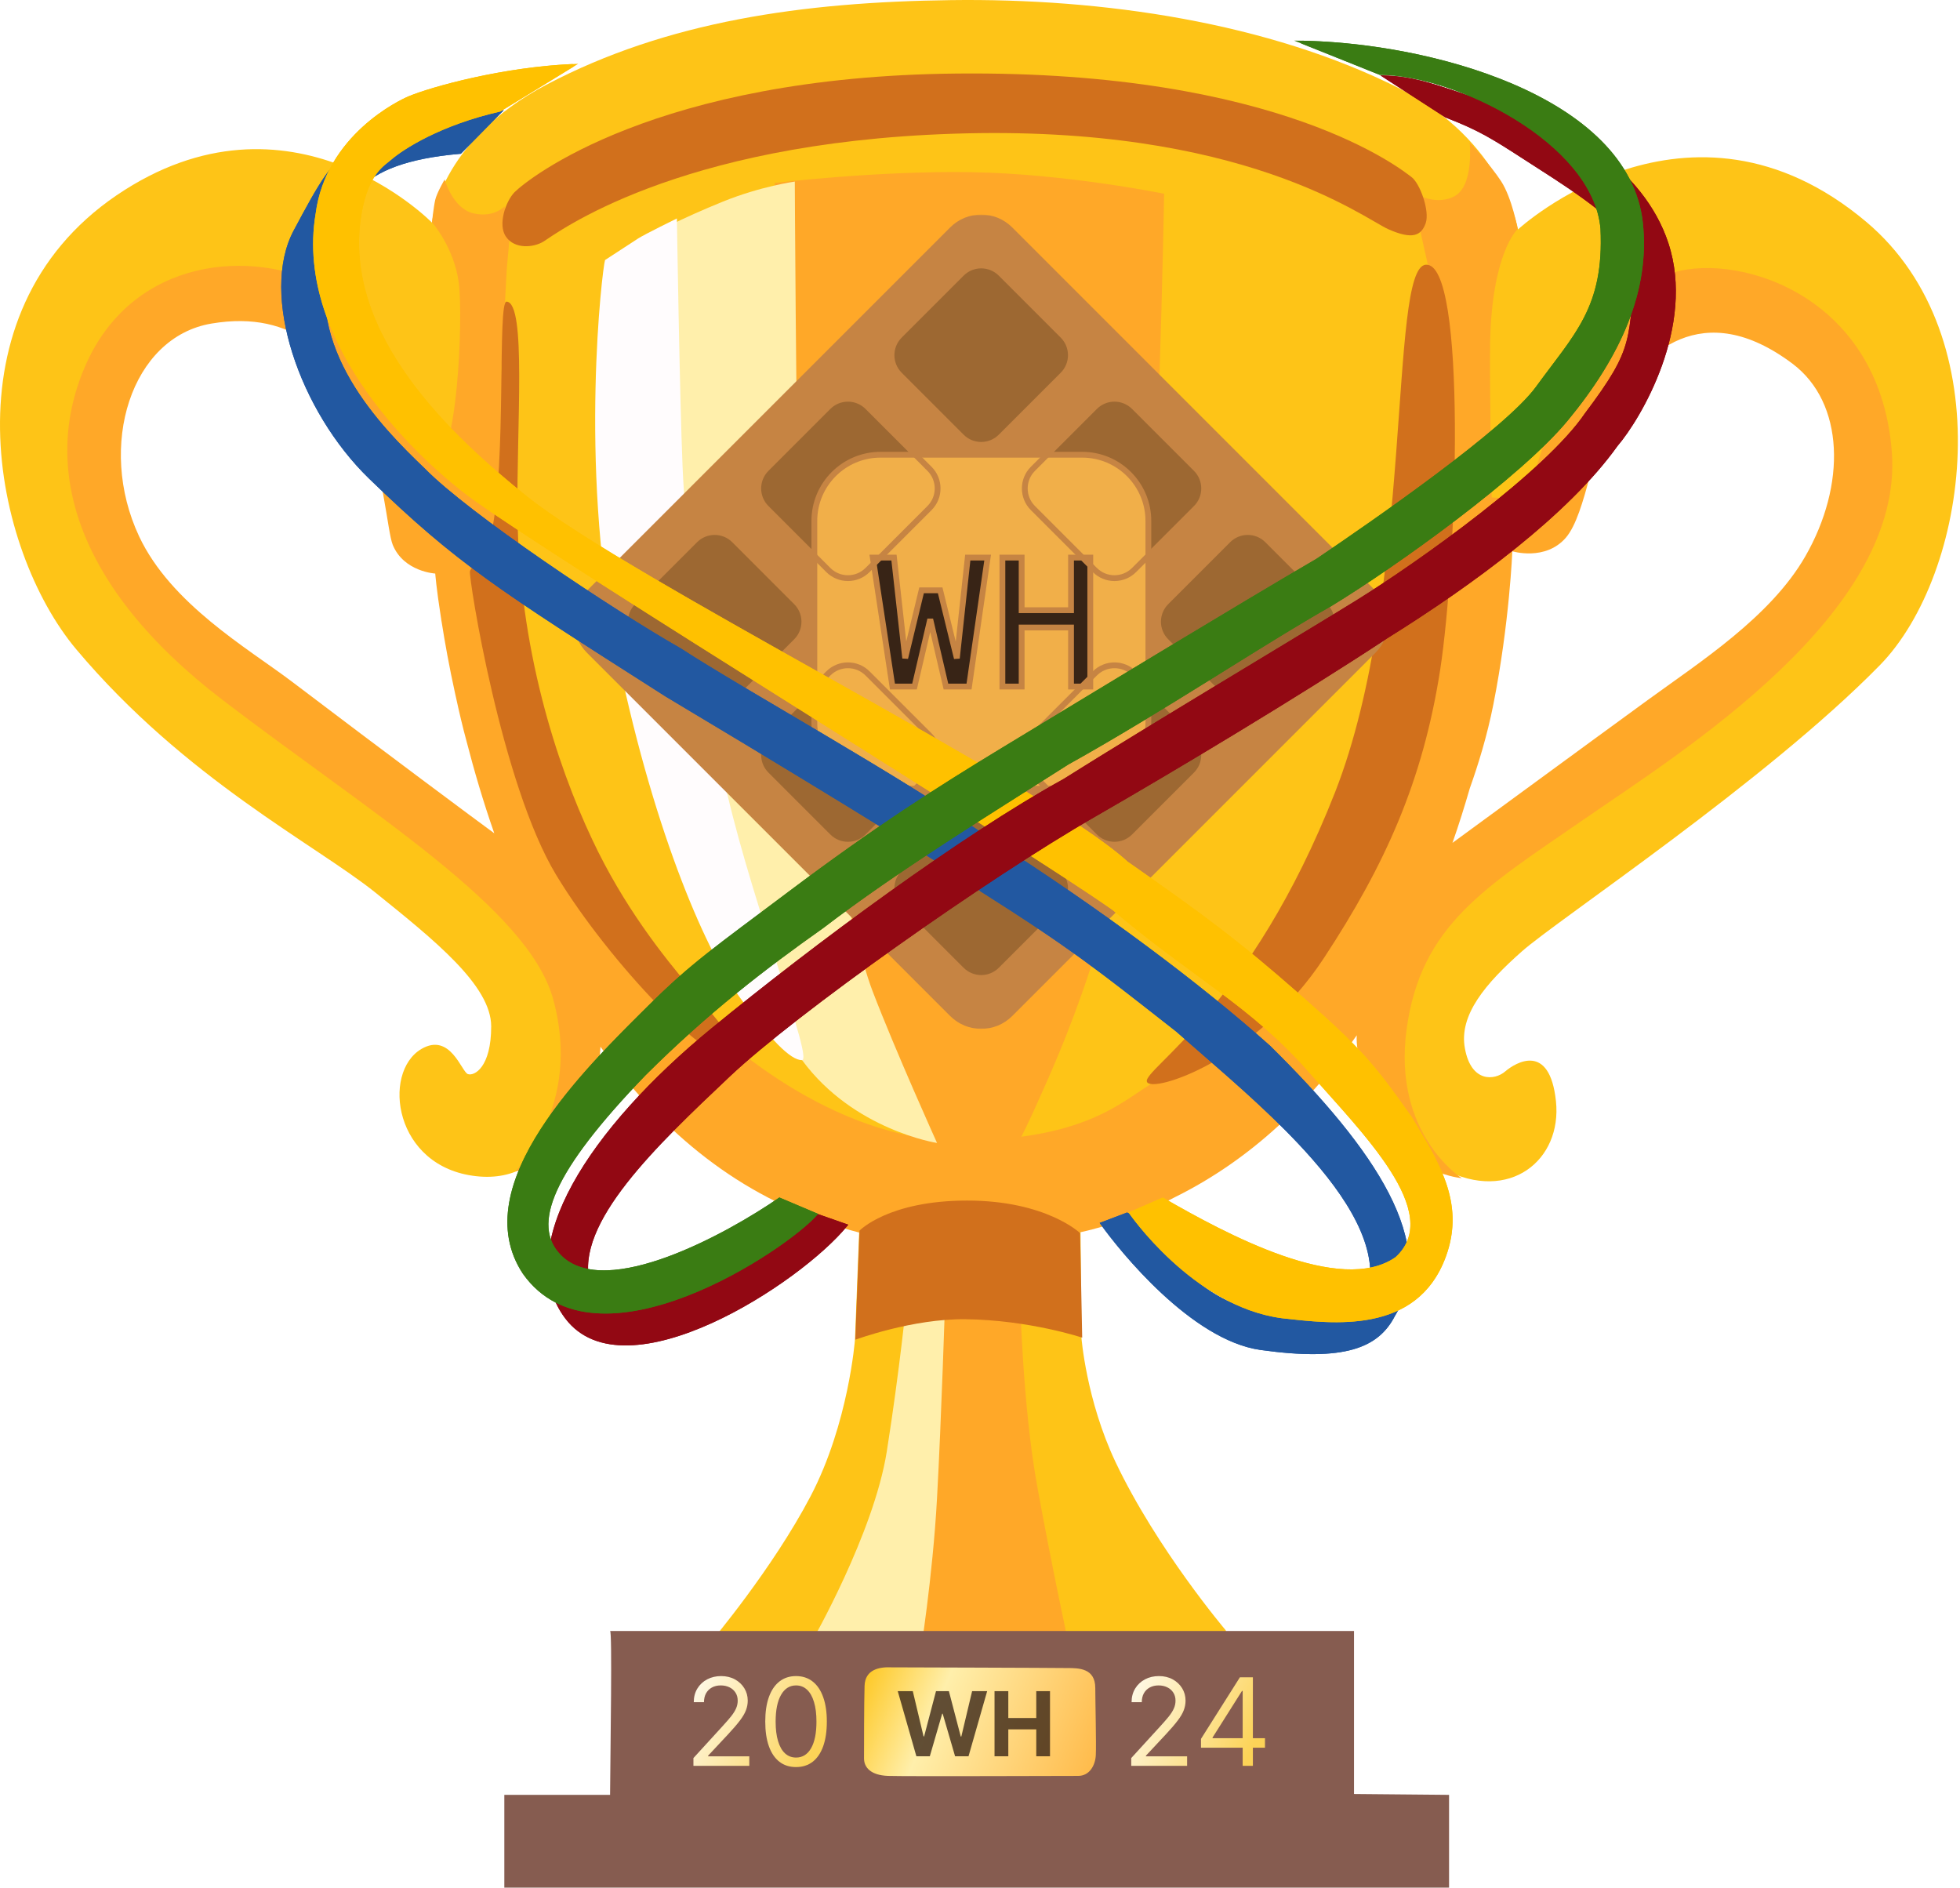 <svg width="676" height="651" viewBox="0 0 676 651" fill="none" xmlns="http://www.w3.org/2000/svg">
<path d="M524.95 328.062C537.368 317.082 609.08 269.502 648.348 229.422C679.002 198.102 690.86 116.322 643.705 76.542C582.398 24.882 523.551 79.122 523.551 79.122C523.551 79.122 518.405 48.462 482.605 30.462C437.52 7.782 380.407 -0.678 327.882 0.042C276.979 0.702 230.103 7.302 188.486 29.202C151.231 48.822 148.994 76.782 148.994 76.782C148.994 76.782 100.105 26.682 40.196 67.362C-19.658 108.102 -2.485 189.702 26.323 223.962C63.857 268.602 108.943 291.342 129.416 307.782C149.833 324.222 169.411 339.882 169.411 353.982C169.411 368.082 163.594 371.202 161.356 370.422C159.175 369.642 155.315 355.902 145.302 361.782C131.653 369.882 135.793 402.522 164.265 405.642C191.842 408.702 197.1 377.442 197.1 377.442L201.463 346.902L246.717 380.562L296.333 424.422L294.879 461.982C294.879 461.982 292.697 490.962 279.552 516.042C266.407 541.122 245.262 566.142 245.262 566.142L244.591 588.822L428.57 584.142L422.752 562.242C422.752 562.242 399.035 534.282 384.771 504.282C374.59 482.802 372.968 461.142 372.968 461.142L372.52 407.262L468.006 344.502C468.006 344.502 478.242 353.142 476.788 356.262C475.333 359.382 474.998 391.362 497.932 403.242C520.587 415.002 538.822 400.122 536.641 379.722C534.459 359.382 522.768 366.402 519.132 369.522C515.496 372.642 507.441 373.422 505.26 361.662C503.022 350.022 512.532 339.042 524.95 328.062ZM54.907 217.302L33.036 145.902L59.494 108.762L89.141 99.462C89.141 99.462 127.011 129.762 128.353 132.222C129.696 134.682 152.518 185.022 152.518 185.022L182.612 301.902L54.907 217.302ZM484.843 311.202C485.29 308.742 513.091 185.982 513.091 185.982C513.091 184.542 532.669 174.762 532.669 172.782C532.669 170.802 568.246 108.702 568.246 108.702L627.539 111.162L639.846 174.222L610.199 226.542C610.255 226.602 484.395 313.602 484.843 311.202Z" fill="#FEC417"/>
<path d="M652.488 155.802C648.124 99.882 596.55 86.502 575.35 94.602C554.149 102.702 540.389 117.882 535.69 139.482C531.886 156.942 528.083 168.582 523.719 170.382C518.909 172.302 514.49 171.522 514.49 171.522C514.49 171.522 513.707 133.722 513.93 118.482C514.49 87.042 523.44 79.002 523.44 79.002C523.44 79.002 521.538 68.382 517.734 62.502C513.93 56.682 506.882 49.122 506.882 49.122C506.882 49.122 508.504 64.242 501.456 67.782C494.408 71.322 486.801 66.042 486.801 66.042L493.849 97.482C493.849 97.482 482.438 254.202 481.375 257.682C480.312 261.162 437.408 340.962 437.408 340.962C437.408 340.962 412.404 366.042 400.489 371.862C388.518 377.682 378.226 392.862 332.078 393.402C285.929 394.002 246.269 354.942 246.269 354.942L206.61 314.142L177.298 221.502L172.935 127.122L174.781 92.802L176.068 78.462L173.998 71.202C173.998 71.202 170.194 75.282 163.146 73.542C156.098 71.802 153.357 61.902 153.357 61.902C153.357 61.902 150.616 66.582 150.113 68.922C149.553 71.262 148.994 76.662 148.994 76.662C148.994 76.662 156.602 85.242 158.224 97.482C159.846 109.722 157.664 160.422 149.553 159.222C141.387 158.082 144.072 115.542 113.138 99.222C86.344 85.062 46.349 89.322 30.015 124.842C13.737 160.362 25.652 202.302 76.723 241.362C127.794 280.422 182.165 313.242 190.779 344.562C201.072 381.822 177.746 403.962 177.746 403.962C177.746 403.962 194.695 401.442 203.03 381.942C205.715 375.642 206.722 366.462 207.113 361.002C226.412 388.002 252.087 410.862 286.097 421.902C298.963 426.642 313.45 429.042 333.588 429.042C336.497 429.042 339.349 428.922 342.202 428.802C365.752 427.902 385.889 423.162 405.412 412.782C431.758 399.702 452.175 379.722 467.95 357.042C467.502 362.442 470.579 375.882 476.452 386.502C486.745 405.162 504.141 406.302 504.141 406.302C504.141 406.302 480.256 391.182 485.123 355.062C489.989 318.942 512.252 306.102 545.927 282.822C579.713 259.482 656.795 211.722 652.488 155.802ZM100.664 235.062C85.505 223.602 58.935 208.302 47.971 184.962C33.371 153.822 45.23 116.202 72.975 111.582C130.591 101.862 131.653 178.602 135.457 187.902C139.261 197.202 150.113 197.802 150.113 197.802C150.113 197.802 150.504 202.962 152.071 212.922C152.127 213.222 152.183 213.462 152.183 213.762L152.35 214.662C153.413 221.442 154.923 229.902 157.049 239.562L157.217 240.282C158.392 245.742 159.622 250.902 160.909 255.642C163.482 265.602 166.614 276.342 170.474 287.382C164.88 283.302 132.828 259.482 100.664 235.062ZM622.617 191.922C610.59 212.802 586.258 228.342 568.302 241.422C545.144 258.282 510.686 283.602 500.953 290.682C503.19 284.322 505.148 278.022 506.938 271.842C509.847 263.682 512.923 253.722 515.049 242.982C520.643 214.782 521.594 190.122 521.594 190.122C521.594 190.122 533.005 193.602 540.053 185.442C547.101 177.282 549.73 151.962 556.331 140.022C566.623 121.362 587.264 102.162 618.254 125.442C636.154 138.942 636.825 167.202 622.617 191.922ZM320.219 447.822L351.823 447.402C351.823 447.402 352.663 484.422 357.641 512.022C362.619 539.682 369.276 570.402 369.276 570.402C369.276 570.402 304.892 593.562 305.283 568.602C305.675 543.642 315.24 495.042 315.24 495.042C315.24 495.042 321.058 437.142 320.219 447.822Z" fill="#FFA828"/>
<path d="M267.19 63.102C267.19 63.102 302.375 58.842 335.098 59.382C367.821 59.922 401.496 66.822 401.496 66.822C401.496 66.822 399.538 184.302 393.553 250.242C387.623 316.182 364.353 365.562 358.144 379.542C352.159 393.102 347.796 400.362 347.796 400.362L316.247 396.402L261.708 278.922L267.19 63.102Z" fill="#FFA828"/>
<path d="M225.069 80.682C225.069 80.682 234.97 75.342 249.345 69.522C262.379 64.242 274.126 62.622 274.126 62.622C274.126 62.622 274.461 140.502 275.636 196.062C276.643 243.402 292.977 320.982 300.92 341.742C308.863 362.502 323.183 394.182 323.183 394.182C323.183 394.182 294.375 389.742 276.643 365.622C267.301 352.902 223.614 254.502 222.104 189.642C220.594 124.782 226.523 79.062 225.069 80.682Z" fill="#FFEFAB"/>
<path d="M208.679 89.682C207.672 92.862 199.785 159.882 212.147 222.042C224.51 284.202 242.801 326.742 254.884 343.602C265.624 358.542 272.616 365.622 276.587 365.622C280.559 365.622 260.254 314.082 250.8 273.642C241.403 233.262 236.424 184.842 235.417 160.962C234.411 137.022 233.46 75.342 233.46 75.342C233.46 75.342 222.552 80.682 220.091 82.242C217.629 83.862 208.679 89.682 208.679 89.682Z" fill="#FFFCFD"/>
<path d="M280.056 566.022C280.056 566.022 301.368 528.822 305.843 500.622C310.318 472.422 312.779 447.462 312.779 447.462L325.98 448.062C325.98 448.062 324.694 488.922 323.183 516.582C321.673 544.242 317.254 571.362 317.254 571.362L280.056 566.022Z" fill="#FFEFAB"/>
<path d="M296.444 424.422C296.444 424.422 306.345 414.042 333.587 414.042C360.828 414.042 372.519 425.262 372.519 425.262L373.247 461.322C373.247 461.322 355.123 455.262 333.083 454.962C314.736 454.722 294.99 462.042 294.99 462.042L296.444 424.422ZM177.465 66.282C182.052 61.722 226.019 26.322 330.119 25.362C442.106 24.282 484.115 59.082 486.744 61.002C489.708 63.102 493.177 72.702 491.722 76.962C490.212 81.222 487.247 82.782 478.857 79.062C470.41 75.342 428.793 42.762 328.664 46.122C232.508 49.302 191.729 80.682 187.422 83.322C183.954 85.422 177.521 85.962 174.557 81.702C171.536 77.502 174.501 69.282 177.465 66.282ZM491.722 91.302C478.857 92.382 487.751 203.502 460.509 273.102C431.31 347.562 394.055 368.802 395.566 373.062C397.076 377.322 433.547 365.502 456.538 330.522C477.85 298.122 490.715 269.382 496.701 231.102C502.574 192.822 506.042 90.102 491.722 91.302ZM174.724 104.022C171.48 103.842 174.78 159.282 169.522 183.642C167.508 193.002 162.586 194.922 162.083 197.022C161.579 199.122 172.878 270.462 191.841 301.782C210.189 332.082 246.38 369.822 252.31 363.462C258.239 357.102 226.019 335.802 204.259 289.542C191.729 263.022 178.976 223.062 178.472 177.342C178.137 147.102 181.661 104.442 174.724 104.022Z" fill="#D1701C"/>
<path d="M466.998 618.7L466.997 562.482H210.412C211.195 562.482 210.525 602.68 210.413 619H173.942L173.942 651H499.778L499.778 619L466.998 618.7Z" fill="#865C50"/>
<g filter="url(#filter0_d_808_95)">
<mask id="path-9-outside-1_808_95" maskUnits="userSpaceOnUse" x="198" y="70" width="281" height="281" fill="black">
<rect fill="white" x="198" y="70" width="281" height="281"/>
<path d="M328.423 75.139L203.139 200.423C197.62 205.941 197.62 214.889 203.139 220.407L328.423 345.691C333.941 351.21 342.889 351.21 348.407 345.691L473.691 220.407C479.21 214.889 479.21 205.941 473.691 200.423L348.407 75.139C342.889 69.62 333.941 69.62 328.423 75.139Z"/>
<path d="M239.725 182.284L218.357 203.651C214.622 207.387 214.622 213.443 218.357 217.179L239.725 238.546C243.46 242.282 249.517 242.282 253.252 238.546L274.62 217.179C278.356 213.443 278.356 207.387 274.62 203.651L253.252 182.284C249.517 178.548 243.46 178.548 239.725 182.284Z"/>
<path d="M331.651 90.357L310.284 111.725C306.548 115.46 306.548 121.517 310.284 125.252L331.651 146.62C335.387 150.355 341.443 150.355 345.179 146.62L366.546 125.252C370.282 121.517 370.282 115.46 366.546 111.725L345.179 90.357C341.443 86.622 335.387 86.622 331.651 90.357Z"/>
<path d="M423.577 182.284L402.21 203.651C398.474 207.387 398.474 213.443 402.21 217.179L423.577 238.546C427.313 242.282 433.369 242.282 437.105 238.546L458.472 217.179C462.208 213.443 462.208 207.387 458.472 203.651L437.105 182.284C433.369 178.548 427.313 178.548 423.577 182.284Z"/>
<path d="M377.614 228.247L356.247 249.614C352.511 253.35 352.511 259.406 356.247 263.142L377.614 284.509C381.35 288.245 387.406 288.245 391.142 284.509L412.51 263.142C416.245 259.406 416.245 253.35 412.51 249.614L391.142 228.247C387.406 224.511 381.35 224.511 377.614 228.247Z"/>
<path d="M377.614 136.321L356.247 157.688C352.511 161.424 352.511 167.48 356.247 171.216L377.614 192.583C381.35 196.319 387.406 196.319 391.142 192.583L412.51 171.216C416.245 167.48 416.245 161.424 412.51 157.688L391.142 136.321C387.406 132.585 381.35 132.585 377.614 136.321Z"/>
<path d="M331.651 274.21L310.284 295.578C306.548 299.313 306.548 305.37 310.284 309.105L331.651 330.473C335.387 334.208 341.443 334.208 345.179 330.473L366.546 309.105C370.282 305.37 370.282 299.313 366.546 295.578L345.179 274.21C341.443 270.474 335.387 270.474 331.651 274.21Z"/>
<path d="M285.688 228.247L264.321 249.614C260.585 253.35 260.585 259.406 264.321 263.142L275.004 273.826L285.688 284.509C289.424 288.245 295.48 288.245 299.216 284.509L320.583 263.142C324.319 259.406 324.319 253.35 320.583 249.614L299.216 228.247C295.48 224.511 289.424 224.511 285.688 228.247Z"/>
<path d="M285.688 136.321L264.321 157.688C260.585 161.424 260.585 167.48 264.321 171.216L285.688 192.583C289.424 196.319 295.48 196.319 299.216 192.583L320.583 171.216C324.319 167.48 324.319 161.424 320.583 157.688L299.216 136.321C295.48 132.585 289.424 132.585 285.688 136.321Z"/>
<path d="M280.868 175.649V245.18C280.868 257.787 291.088 268.007 303.695 268.007H373.241C385.848 268.007 396.068 257.787 396.068 245.18V175.649C396.068 163.043 385.848 152.823 373.241 152.823H303.695C291.088 152.823 280.868 163.043 280.868 175.649Z"/>
<path d="M352.363 188.3H345.725V232.77H352.363V212.415H369.398V232.77H376.036V188.3H369.398V206.442H352.363V188.3Z"/>
<path d="M307.802 232.77L301.034 188.3H308.335L312.199 222.995L317.848 199.583H324.264L330.017 223.035L333.778 188.3H340.637L334.22 232.77H326.256L320.837 209.546L315.415 232.77H307.802Z"/>
</mask>
<path d="M328.423 75.139L203.139 200.423C197.62 205.941 197.62 214.889 203.139 220.407L328.423 345.691C333.941 351.21 342.889 351.21 348.407 345.691L473.691 220.407C479.21 214.889 479.21 205.941 473.691 200.423L348.407 75.139C342.889 69.62 333.941 69.62 328.423 75.139Z" fill="#C68443"/>
<path d="M239.725 182.284L218.357 203.651C214.622 207.387 214.622 213.443 218.357 217.179L239.725 238.546C243.46 242.282 249.517 242.282 253.252 238.546L274.62 217.179C278.356 213.443 278.356 207.387 274.62 203.651L253.252 182.284C249.517 178.548 243.46 178.548 239.725 182.284Z" fill="#9D6832"/>
<path d="M331.651 90.357L310.284 111.725C306.548 115.46 306.548 121.517 310.284 125.252L331.651 146.62C335.387 150.355 341.443 150.355 345.179 146.62L366.546 125.252C370.282 121.517 370.282 115.46 366.546 111.725L345.179 90.357C341.443 86.622 335.387 86.622 331.651 90.357Z" fill="#9D6832"/>
<path d="M423.577 182.284L402.21 203.651C398.474 207.387 398.474 213.443 402.21 217.179L423.577 238.546C427.313 242.282 433.369 242.282 437.105 238.546L458.472 217.179C462.208 213.443 462.208 207.387 458.472 203.651L437.105 182.284C433.369 178.548 427.313 178.548 423.577 182.284Z" fill="#9D6832"/>
<path d="M377.614 228.247L356.247 249.614C352.511 253.35 352.511 259.406 356.247 263.142L377.614 284.509C381.35 288.245 387.406 288.245 391.142 284.509L412.51 263.142C416.245 259.406 416.245 253.35 412.51 249.614L391.142 228.247C387.406 224.511 381.35 224.511 377.614 228.247Z" fill="#9D6832"/>
<path d="M377.614 136.321L356.247 157.688C352.511 161.424 352.511 167.48 356.247 171.216L377.614 192.583C381.35 196.319 387.406 196.319 391.142 192.583L412.51 171.216C416.245 167.48 416.245 161.424 412.51 157.688L391.142 136.321C387.406 132.585 381.35 132.585 377.614 136.321Z" fill="#9D6832"/>
<path d="M331.651 274.21L310.284 295.578C306.548 299.313 306.548 305.37 310.284 309.105L331.651 330.473C335.387 334.208 341.443 334.208 345.179 330.473L366.546 309.105C370.282 305.37 370.282 299.313 366.546 295.578L345.179 274.21C341.443 270.474 335.387 270.474 331.651 274.21Z" fill="#9D6832"/>
<path d="M285.688 228.247L264.321 249.614C260.585 253.35 260.585 259.406 264.321 263.142L275.004 273.826L285.688 284.509C289.424 288.245 295.48 288.245 299.216 284.509L320.583 263.142C324.319 259.406 324.319 253.35 320.583 249.614L299.216 228.247C295.48 224.511 289.424 224.511 285.688 228.247Z" fill="#9D6832"/>
<path d="M285.688 136.321L264.321 157.688C260.585 161.424 260.585 167.48 264.321 171.216L285.688 192.583C289.424 196.319 295.48 196.319 299.216 192.583L320.583 171.216C324.319 167.48 324.319 161.424 320.583 157.688L299.216 136.321C295.48 132.585 289.424 132.585 285.688 136.321Z" fill="#9D6832"/>
<path d="M280.868 175.649V245.18C280.868 257.787 291.088 268.007 303.695 268.007H373.241C385.848 268.007 396.068 257.787 396.068 245.18V175.649C396.068 163.043 385.848 152.823 373.241 152.823H303.695C291.088 152.823 280.868 163.043 280.868 175.649Z" fill="#F1AF49"/>
<path d="M352.363 188.3H345.725V232.77H352.363V212.415H369.398V232.77H376.036V188.3H369.398V206.442H352.363V188.3Z" fill="#382416"/>
<path d="M307.802 232.77L301.034 188.3H308.335L312.199 222.995L317.848 199.583H324.264L330.017 223.035L333.778 188.3H340.637L334.22 232.77H326.256L320.837 209.546L315.415 232.77H307.802Z" fill="#382416"/>
<path d="M328.423 75.139L203.139 200.423C197.62 205.941 197.62 214.889 203.139 220.407L328.423 345.691C333.941 351.21 342.889 351.21 348.407 345.691L473.691 220.407C479.21 214.889 479.21 205.941 473.691 200.423L348.407 75.139C342.889 69.62 333.941 69.62 328.423 75.139Z" stroke="#C68443" stroke-width="2" mask="url(#path-9-outside-1_808_95)"/>
<path d="M239.725 182.284L218.357 203.651C214.622 207.387 214.622 213.443 218.357 217.179L239.725 238.546C243.46 242.282 249.517 242.282 253.252 238.546L274.62 217.179C278.356 213.443 278.356 207.387 274.62 203.651L253.252 182.284C249.517 178.548 243.46 178.548 239.725 182.284Z" stroke="#C68443" stroke-width="2" mask="url(#path-9-outside-1_808_95)"/>
<path d="M331.651 90.357L310.284 111.725C306.548 115.46 306.548 121.517 310.284 125.252L331.651 146.62C335.387 150.355 341.443 150.355 345.179 146.62L366.546 125.252C370.282 121.517 370.282 115.46 366.546 111.725L345.179 90.357C341.443 86.622 335.387 86.622 331.651 90.357Z" stroke="#C68443" stroke-width="2" mask="url(#path-9-outside-1_808_95)"/>
<path d="M423.577 182.284L402.21 203.651C398.474 207.387 398.474 213.443 402.21 217.179L423.577 238.546C427.313 242.282 433.369 242.282 437.105 238.546L458.472 217.179C462.208 213.443 462.208 207.387 458.472 203.651L437.105 182.284C433.369 178.548 427.313 178.548 423.577 182.284Z" stroke="#C68443" stroke-width="2" mask="url(#path-9-outside-1_808_95)"/>
<path d="M377.614 228.247L356.247 249.614C352.511 253.35 352.511 259.406 356.247 263.142L377.614 284.509C381.35 288.245 387.406 288.245 391.142 284.509L412.51 263.142C416.245 259.406 416.245 253.35 412.51 249.614L391.142 228.247C387.406 224.511 381.35 224.511 377.614 228.247Z" stroke="#C68443" stroke-width="2" mask="url(#path-9-outside-1_808_95)"/>
<path d="M377.614 136.321L356.247 157.688C352.511 161.424 352.511 167.48 356.247 171.216L377.614 192.583C381.35 196.319 387.406 196.319 391.142 192.583L412.51 171.216C416.245 167.48 416.245 161.424 412.51 157.688L391.142 136.321C387.406 132.585 381.35 132.585 377.614 136.321Z" stroke="#C68443" stroke-width="2" mask="url(#path-9-outside-1_808_95)"/>
<path d="M331.651 274.21L310.284 295.578C306.548 299.313 306.548 305.37 310.284 309.105L331.651 330.473C335.387 334.208 341.443 334.208 345.179 330.473L366.546 309.105C370.282 305.37 370.282 299.313 366.546 295.578L345.179 274.21C341.443 270.474 335.387 270.474 331.651 274.21Z" stroke="#C68443" stroke-width="2" mask="url(#path-9-outside-1_808_95)"/>
<path d="M285.688 228.247L264.321 249.614C260.585 253.35 260.585 259.406 264.321 263.142L275.004 273.826L285.688 284.509C289.424 288.245 295.48 288.245 299.216 284.509L320.583 263.142C324.319 259.406 324.319 253.35 320.583 249.614L299.216 228.247C295.48 224.511 289.424 224.511 285.688 228.247Z" stroke="#C68443" stroke-width="2" mask="url(#path-9-outside-1_808_95)"/>
<path d="M285.688 136.321L264.321 157.688C260.585 161.424 260.585 167.48 264.321 171.216L285.688 192.583C289.424 196.319 295.48 196.319 299.216 192.583L320.583 171.216C324.319 167.48 324.319 161.424 320.583 157.688L299.216 136.321C295.48 132.585 289.424 132.585 285.688 136.321Z" stroke="#C68443" stroke-width="2" mask="url(#path-9-outside-1_808_95)"/>
<path d="M280.868 175.649V245.18C280.868 257.787 291.088 268.007 303.695 268.007H373.241C385.848 268.007 396.068 257.787 396.068 245.18V175.649C396.068 163.043 385.848 152.823 373.241 152.823H303.695C291.088 152.823 280.868 163.043 280.868 175.649Z" stroke="#C68443" stroke-width="2" mask="url(#path-9-outside-1_808_95)"/>
<path d="M352.363 188.3H345.725V232.77H352.363V212.415H369.398V232.77H376.036V188.3H369.398V206.442H352.363V188.3Z" stroke="#C68443" stroke-width="2" mask="url(#path-9-outside-1_808_95)"/>
<path d="M307.802 232.77L301.034 188.3H308.335L312.199 222.995L317.848 199.583H324.264L330.017 223.035L333.778 188.3H340.637L334.22 232.77H326.256L320.837 209.546L315.415 232.77H307.802Z" stroke="#C68443" stroke-width="2" mask="url(#path-9-outside-1_808_95)"/>
</g>
<g filter="url(#filter1_d_808_95)">
<path d="M431.261 453.343C408.199 447.888 398.17 424.165 388.728 420.16L379.272 423.756C386.1 433.401 410.917 464.234 434.764 467.564C463.8 471.622 475.455 466.888 481.133 455.789C496.194 431.15 474.76 398.856 438.048 362.655C414.474 341.536 379.783 315.557 341.659 291.262C309.56 268.965 256.853 239.969 234.875 225.656C211.051 212.091 161.762 179.178 146.519 163.589C131.056 148.8 104.682 121.926 113.854 89.214C118.519 72.577 121.086 58.247 158.951 55.025L160.174 53.783L160.389 53.564L173.735 40C118.944 48.417 118.579 49.196 101.323 81.442C89.438 103.651 103.35 143.866 127.298 167.07C157.871 196.695 172.149 205.611 229.689 242.29C257.527 258.907 328.254 301.479 338.358 309.523C370.186 329.637 379.616 337.346 405.716 357.794C432.492 381.593 482.08 420.219 471.046 450.335C466.213 463.526 440.465 454.274 431.261 453.343Z" fill="#2258A1"/>
<path d="M431.146 453.829L431.178 453.837L431.211 453.84C433.123 454.034 435.769 454.594 438.835 455.242C439.402 455.363 439.984 455.486 440.578 455.61C444.363 456.403 448.619 457.239 452.745 457.632C456.864 458.025 460.899 457.98 464.229 456.98C467.579 455.973 470.241 453.986 471.516 450.507C474.332 442.82 473.265 434.622 469.719 426.321C466.173 418.023 460.134 409.582 452.936 401.366C441.472 388.281 427.001 375.696 414.833 365.113C411.725 362.41 408.767 359.837 406.048 357.421L406.037 357.41L406.025 357.401C404.443 356.161 402.922 354.969 401.453 353.817C378.699 335.972 368.55 328.012 338.648 309.115C333.53 305.05 313.31 292.39 290.935 278.695C268.511 264.97 243.872 250.174 229.951 241.864C228.929 241.212 227.92 240.569 226.924 239.934C171.904 204.865 157.634 195.77 127.646 166.711L127.324 167.043L127.646 166.711C115.735 155.17 106.312 139.389 101.35 123.732C96.382 108.059 95.913 92.611 101.764 81.678C110.414 65.514 114.756 57.409 123.705 52.218C128.187 49.617 133.85 47.736 141.84 45.98C149.538 44.288 159.361 42.718 172.322 40.723L160.032 53.213L159.817 53.432L158.724 54.543C139.862 56.171 129.657 60.569 123.596 66.739C117.98 72.456 115.989 79.64 113.884 87.241C113.715 87.852 113.545 88.464 113.373 89.079C108.738 105.607 113.094 120.645 120.517 133.374C127.933 146.093 138.435 156.549 146.167 163.945C153.83 171.779 169.997 183.926 187.195 195.793C204.402 207.667 222.686 219.29 234.615 226.083C243.139 231.633 256.272 239.386 271.019 248.092C275.307 250.622 279.73 253.234 284.217 255.895C304.154 267.721 325.341 280.536 341.373 291.673L341.381 291.678L341.39 291.684C379.493 315.965 414.156 341.924 437.706 363.019C456.048 381.107 470.535 398.183 478.561 413.786C486.585 429.386 488.109 443.418 480.706 455.528L480.696 455.544L480.688 455.561C477.911 460.99 473.687 464.854 466.571 466.879C459.418 468.914 449.328 469.095 434.833 467.069L434.764 467.564L434.833 467.069C423.07 465.426 411 456.978 400.976 447.662C391.321 438.688 383.637 428.978 380.055 423.993L388.715 420.7C390.908 421.691 393.186 423.807 395.745 426.605C396.933 427.903 398.168 429.332 399.476 430.844L399.876 431.308C401.33 432.99 402.871 434.762 404.52 436.547C411.112 443.684 419.469 451.068 431.146 453.829Z" stroke="#2258A1"/>
</g>
<g filter="url(#filter2_d_808_95)">
<path d="M140.917 35.216C148.919 31.886 174.176 24.833 199.432 24L172.582 40.446C152.023 45.114 139.165 53.363 134.731 57.233C132.491 59.187 127.066 61.961 124.698 75.709C117.5 117.5 157 153.31 181.5 173C217.434 201.879 358.864 271.788 388.883 299.139C415.279 317.612 426.927 326.168 448.309 344.956C469.694 363.745 473.809 368.745 486.84 387.153C495.759 402.151 505.652 416.59 498.607 435.559C488.582 462.564 459.197 458.491 442.039 456.609C411.26 452.472 389.237 420.153 389.237 420.153L401.057 415.001C423.152 427.738 462.349 448.835 481.339 435.559C498.072 420.248 469.816 392.764 451.404 371.7C431.443 348.866 410.708 338.747 383.789 315.876C351.418 292.987 198.28 199.342 163.5 174.5C146 162 101.24 121.177 108.864 75.709C112.383 48.603 137.686 36.561 140.917 35.216Z" fill="#FFC100"/>
<path d="M388.547 299.509L388.57 299.53L388.597 299.549C414.985 318.016 426.616 326.56 447.979 345.332C458.67 354.725 465.027 360.656 470.337 366.533C475.642 372.404 479.912 378.231 486.421 387.426C486.969 388.348 487.521 389.268 488.071 390.185C496.499 404.236 504.656 417.834 498.138 435.385L498.607 435.559L498.138 435.385C493.2 448.689 483.516 454.33 472.901 456.426C462.838 458.414 451.973 457.208 443.551 456.273C443.059 456.219 442.575 456.165 442.1 456.113C426.861 454.063 413.755 445.028 404.434 436.461C399.779 432.182 396.08 428.031 393.545 424.95C392.278 423.409 391.303 422.137 390.645 421.251C390.376 420.889 390.16 420.591 389.999 420.366L401.026 415.56C412.058 421.915 427.313 430.317 442.198 435.507C449.689 438.119 457.111 439.925 463.867 440.238C470.624 440.551 476.757 439.373 481.626 435.969L481.653 435.951L481.677 435.928C485.989 431.982 487.407 427.23 486.807 422.027C486.21 416.856 483.625 411.251 479.973 405.518C474.235 396.512 465.773 387.057 457.957 378.325C455.828 375.945 453.746 373.619 451.78 371.371C441.766 359.915 431.559 351.652 420.505 343.401C417.899 341.456 415.247 339.513 412.54 337.529C403.757 331.091 394.388 324.225 384.112 315.495L384.095 315.48L384.077 315.467C368.529 304.473 325.164 277.183 280.439 249.037C278.566 247.858 276.69 246.678 274.814 245.497C228.127 216.114 181.165 186.503 163.791 174.093C155.074 167.867 139.553 154.574 127.168 137.177C114.779 119.776 105.576 98.338 109.357 75.791L109.358 75.782L109.36 75.773C111.099 62.371 118.224 52.685 125.336 46.17C132.452 39.653 139.531 36.334 141.11 35.678C148.855 32.454 172.99 25.684 197.536 24.575L172.391 39.977C151.806 44.664 138.898 52.932 134.402 56.856C134.17 57.058 133.893 57.277 133.581 57.522C132.465 58.401 130.903 59.631 129.358 61.754C127.371 64.485 125.399 68.691 124.205 75.624C120.574 96.706 128.729 116.243 140.807 132.935C152.886 149.629 168.929 163.538 181.187 173.39C190.203 180.635 205.81 190.436 224.588 201.477C241.613 211.487 261.268 222.529 281.028 233.63C283.073 234.779 285.12 235.929 287.165 237.078C308.966 249.332 330.576 261.534 348.611 272.381C366.659 283.236 381.084 292.709 388.547 299.509Z" stroke="#FFC100"/>
</g>
<g filter="url(#filter3_d_808_95)">
<path d="M194.968 456.707C215.642 484.024 276.634 444.365 292.57 424.369L282.079 420.687C253.683 438.275 208.33 463.16 203.461 444.397C198.142 423.895 226.612 396.977 251.448 373.495L251.671 373.284C274.533 351.67 340.389 305.087 377.922 283.534C404.107 268.498 448.638 241.817 478.503 222.105C508.269 203.551 540.971 179.477 557.872 155.815C565.938 146.41 584.857 114.539 575.425 85.852C566.839 59.734 539.077 44.473 521.686 39.65C501.001 33.913 490.833 28 476.092 28L498.474 42.481C512.023 47.728 515.86 50.721 531.491 60.744C541.397 67.097 564.339 81.799 564.339 90.781C561.282 119.754 564.33 121.072 546.605 144.598C533.138 164.432 489.734 195.409 468.036 208.898C451.203 219.363 395.242 252.746 366.805 270.664C331.503 290.132 281.166 327.311 245.418 356.616C203.477 390.996 176.368 432.132 194.968 456.707Z" fill="#920813"/>
<path d="M291.735 424.605C283.571 434.521 264.748 449.014 245.339 457.825C235.457 462.311 225.468 465.304 216.688 465.491C207.922 465.677 200.41 463.07 195.366 456.405C186.248 444.357 188.266 428.173 197.928 410.579C207.581 393.002 224.792 374.17 245.735 357.003C281.475 327.704 331.785 290.547 367.047 271.102L367.059 271.095L367.072 271.087C384.539 260.081 412.363 243.257 435.143 229.482C449.464 220.823 461.792 213.369 468.3 209.323C479.164 202.569 495.454 191.443 510.715 179.521C525.955 167.617 540.226 154.877 547.011 144.89C555.872 133.128 559.593 126.852 561.455 119.861C562.385 116.372 562.847 112.721 563.269 108.151C563.409 106.627 563.545 105.003 563.692 103.246C563.987 99.722 564.326 95.667 564.836 90.834L564.839 90.808V90.781C564.839 88.347 563.3 85.625 560.982 82.87C558.646 80.094 555.441 77.192 551.943 74.387C544.964 68.791 536.756 63.527 531.801 60.35L531.76 60.323C529.766 59.045 527.964 57.88 526.307 56.81C515.006 49.508 510.535 46.619 498.702 42.033L477.828 28.528C484.385 28.739 490.119 30.138 496.51 32.151C498.819 32.878 501.22 33.688 503.777 34.55C508.899 36.278 514.65 38.217 521.552 40.131C530.191 42.527 541.422 47.522 551.556 55.164C561.69 62.807 570.698 73.075 574.95 86.008C579.618 100.206 577.279 115.223 572.74 127.896C568.201 140.568 561.485 150.833 557.492 155.489L557.478 155.506L557.465 155.524C540.627 179.099 508 203.129 478.238 221.681L478.227 221.688C448.375 241.392 403.853 268.068 377.673 283.101C340.12 304.665 274.228 351.27 251.328 372.921C251.328 372.921 251.328 372.921 251.328 372.921L251.105 373.132L251.104 373.132L251.088 373.147C238.683 384.876 225.333 397.498 215.752 409.756C210.959 415.888 207.092 421.951 204.758 427.786C202.424 433.622 201.612 439.261 202.977 444.523C203.616 446.983 204.931 448.759 206.811 449.913C208.677 451.058 211.059 451.565 213.803 451.581C219.282 451.612 226.368 449.682 234.13 446.639C249.597 440.576 267.964 430.009 282.139 421.238L291.735 424.605Z" stroke="#920813"/>
</g>
<g filter="url(#filter4_d_808_95)">
<path d="M193.566 434.97C209.088 450.434 250.998 427.305 268.806 414.981L282.165 420.644C271.818 432.873 205.674 477.09 180.346 441.286C160.035 410.574 202.657 369.664 223.734 348.7C238.331 334.178 246.446 328.696 272.024 309.482C301.473 287.362 322.745 273.739 346.081 259.595C372.798 243.398 426.091 211.008 454.117 194.669C473.575 181.509 519.232 149.91 529.77 135.381C542.985 117.161 553.295 108.051 552.003 80.884C549.455 51.273 501.676 27.811 475.848 27.811L446.331 16C492.045 16.153 561.862 34.86 566.617 78.853C569.126 102.091 559.188 124.683 540.661 147.094C524.67 166.437 481.997 197.125 459.198 211.008C436.11 224.023 400.97 247.591 368.444 265.668C340.709 283.308 309.633 302.396 283.931 322.063C263.893 336.233 244.435 351.127 222.653 372.818C190.511 406.148 183.128 424.571 193.566 434.97Z" fill="#3A7C13"/>
<path d="M224.087 349.054L223.747 348.713L224.087 349.054C236.627 336.579 244.36 330.798 262.596 317.167C265.543 314.964 268.764 312.556 272.325 309.882C301.756 287.774 323.014 274.161 346.34 260.023C348.841 258.506 351.575 256.848 354.499 255.075C382.814 237.902 428.97 209.908 454.369 195.101L454.383 195.092L454.397 195.083C464.128 188.502 480.415 177.307 495.588 165.939C503.175 160.255 510.488 154.524 516.566 149.303C522.635 144.089 527.504 139.358 530.175 135.675C531.957 133.218 533.691 130.921 535.355 128.718C539.829 122.791 543.789 117.545 546.772 111.715C550.884 103.678 553.152 94.52 552.502 80.86L552.502 80.85L552.501 80.841C551.206 65.79 538.446 52.407 522.918 42.818C507.411 33.241 488.971 27.34 475.944 27.311L449 16.53C471.352 16.948 498.862 21.675 521.636 31.446C545.351 41.62 563.772 57.189 566.119 78.907C568.608 101.956 558.76 124.416 540.276 146.775C532.32 156.399 517.694 168.877 502.18 180.701C486.678 192.515 470.327 203.645 458.944 210.577C448.741 216.329 436.19 224.138 422.564 232.615C420.759 233.738 418.936 234.872 417.096 236.015C401.359 245.794 384.452 256.199 368.201 265.231L368.188 265.238L368.176 265.246C364.202 267.773 360.159 270.331 356.073 272.916C331.65 288.365 305.67 304.799 283.635 321.66C263.586 335.838 244.106 350.749 222.3 372.464L222.293 372.471C206.215 389.144 196.282 402.133 191.686 412.287C189.386 417.368 188.407 421.774 188.689 425.596C188.971 429.432 190.523 432.644 193.213 435.325C197.228 439.324 202.915 440.792 209.381 440.604C215.847 440.415 223.155 438.569 230.502 435.865C245.074 430.502 259.914 421.718 268.864 415.548L281.333 420.835C278.575 423.876 272.776 428.639 265.177 433.646C257.148 438.937 247.151 444.473 236.693 448.511C226.23 452.551 215.343 455.078 205.521 454.386C195.72 453.697 186.989 449.806 180.759 441.003C170.785 425.916 176.211 408.26 186.94 391.608C197.081 375.868 211.849 361.206 222.345 350.784C222.94 350.193 223.521 349.617 224.087 349.054Z" stroke="#3A7C13"/>
</g>
<path d="M307.505 575.025C303.26 574.823 298.376 575.75 298.188 581.392C298 587.034 298 603.354 298 606.457C298 609.56 300.367 612.26 306.303 612.461C312.239 612.663 367.954 612.461 371.861 612.461C375.768 612.461 377.797 608.835 377.947 605.208C378.135 601.581 377.76 586.308 377.76 582.158C377.76 575.267 372.011 575.267 368.104 575.267C363.897 575.186 307.505 575.025 307.505 575.025Z" fill="url(#paint0_linear_808_95)"/>
<path d="M316.058 605.703L309.629 583.234H314.818L318.537 598.846H318.724L322.827 583.234H327.271L331.363 598.879H331.56L335.28 583.234H340.469L334.04 605.703H329.41L325.131 591.013H324.956L320.688 605.703H316.058ZM343.012 605.703V583.234H347.762V592.505H357.406V583.234H362.145V605.703H357.406V596.421H347.762V605.703H343.012Z" fill="#382416" fill-opacity="0.79"/>
<g filter="url(#filter5_d_808_95)">
<path d="M239.162 609V606.315L249.244 595.278C250.428 593.986 251.402 592.862 252.168 591.908C252.933 590.943 253.5 590.038 253.868 589.193C254.246 588.338 254.435 587.443 254.435 586.509C254.435 585.435 254.176 584.505 253.659 583.719C253.152 582.934 252.456 582.327 251.571 581.9C250.686 581.472 249.692 581.259 248.588 581.259C247.415 581.259 246.391 581.502 245.516 581.989C244.651 582.467 243.979 583.138 243.502 584.003C243.035 584.868 242.801 585.882 242.801 587.045H239.281C239.281 585.256 239.694 583.685 240.519 582.332C241.344 580.98 242.468 579.926 243.89 579.17C245.322 578.415 246.928 578.037 248.707 578.037C250.497 578.037 252.083 578.415 253.465 579.17C254.847 579.926 255.931 580.945 256.717 582.228C257.502 583.511 257.895 584.938 257.895 586.509C257.895 587.632 257.691 588.731 257.283 589.805C256.886 590.869 256.19 592.057 255.195 593.369C254.211 594.672 252.844 596.263 251.094 598.142L244.233 605.48V605.719H258.432V609H239.162ZM274.555 609.418C272.308 609.418 270.393 608.806 268.812 607.583C267.232 606.35 266.023 604.565 265.188 602.229C264.353 599.882 263.935 597.048 263.935 593.727C263.935 590.426 264.353 587.607 265.188 585.271C266.033 582.924 267.246 581.134 268.827 579.901C270.418 578.658 272.327 578.037 274.555 578.037C276.782 578.037 278.686 578.658 280.267 579.901C281.858 581.134 283.071 582.924 283.906 585.271C284.751 587.607 285.174 590.426 285.174 593.727C285.174 597.048 284.756 599.882 283.921 602.229C283.086 604.565 281.878 606.35 280.297 607.583C278.716 608.806 276.802 609.418 274.555 609.418ZM274.555 606.136C276.782 606.136 278.512 605.062 279.745 602.915C280.978 600.767 281.594 597.705 281.594 593.727C281.594 591.082 281.311 588.83 280.744 586.971C280.188 585.112 279.382 583.695 278.328 582.72C277.284 581.746 276.026 581.259 274.555 581.259C272.347 581.259 270.622 582.347 269.379 584.525C268.136 586.692 267.515 589.76 267.515 593.727C267.515 596.372 267.793 598.619 268.35 600.469C268.907 602.318 269.707 603.725 270.751 604.69C271.805 605.654 273.073 606.136 274.555 606.136Z" fill="url(#paint1_linear_808_95)"/>
</g>
<g filter="url(#filter6_d_808_95)">
<path d="M390.162 609V606.315L400.244 595.278C401.428 593.986 402.402 592.862 403.168 591.908C403.933 590.943 404.5 590.038 404.868 589.193C405.246 588.338 405.435 587.443 405.435 586.509C405.435 585.435 405.176 584.505 404.659 583.719C404.152 582.934 403.456 582.327 402.571 581.9C401.686 581.472 400.692 581.259 399.588 581.259C398.415 581.259 397.391 581.502 396.516 581.989C395.651 582.467 394.979 583.138 394.502 584.003C394.035 584.868 393.801 585.882 393.801 587.045H390.281C390.281 585.256 390.694 583.685 391.519 582.332C392.344 580.98 393.468 579.926 394.89 579.17C396.322 578.415 397.928 578.037 399.707 578.037C401.497 578.037 403.083 578.415 404.465 579.17C405.847 579.926 406.931 580.945 407.717 582.228C408.502 583.511 408.895 584.938 408.895 586.509C408.895 587.632 408.691 588.731 408.283 589.805C407.886 590.869 407.19 592.057 406.195 593.369C405.211 594.672 403.844 596.263 402.094 598.142L395.233 605.48V605.719H409.432V609H390.162ZM414.219 602.736V599.693L427.643 578.455H429.85V583.168H428.359L418.217 599.216V599.455H436.293V602.736H414.219ZM428.597 609V601.811V600.394V578.455H432.117V609H428.597Z" fill="url(#paint2_linear_808_95)"/>
</g>
<defs>
<filter id="filter0_d_808_95" x="193.9" y="69.9" width="289.03" height="289.03" filterUnits="userSpaceOnUse" color-interpolation-filters="sRGB">
<feFlood flood-opacity="0" result="BackgroundImageFix"/>
<feColorMatrix in="SourceAlpha" type="matrix" values="0 0 0 0 0 0 0 0 0 0 0 0 0 0 0 0 0 0 127 0" result="hardAlpha"/>
<feOffset dy="4"/>
<feGaussianBlur stdDeviation="2.05"/>
<feComposite in2="hardAlpha" operator="out"/>
<feColorMatrix type="matrix" values="0 0 0 0 0 0 0 0 0 0 0 0 0 0 0 0 0 0 0.4 0"/>
<feBlend mode="normal" in2="BackgroundImageFix" result="effect1_dropShadow_808_95"/>
<feBlend mode="normal" in="SourceGraphic" in2="effect1_dropShadow_808_95" result="shape"/>
</filter>
<filter id="filter1_d_808_95" x="92.5" y="33.5" width="398" height="438" filterUnits="userSpaceOnUse" color-interpolation-filters="sRGB">
<feFlood flood-opacity="0" result="BackgroundImageFix"/>
<feColorMatrix in="SourceAlpha" type="matrix" values="0 0 0 0 0 0 0 0 0 0 0 0 0 0 0 0 0 0 127 0" result="hardAlpha"/>
<feOffset dy="-2"/>
<feGaussianBlur stdDeviation="2.25"/>
<feComposite in2="hardAlpha" operator="out"/>
<feColorMatrix type="matrix" values="0 0 0 0 0 0 0 0 0 0 0 0 0 0 0 0 0 0 0.3 0"/>
<feBlend mode="normal" in2="BackgroundImageFix" result="effect1_dropShadow_808_95"/>
<feBlend mode="normal" in="SourceGraphic" in2="effect1_dropShadow_808_95" result="shape"/>
</filter>
<filter id="filter2_d_808_95" x="103.498" y="17.5" width="402.002" height="443" filterUnits="userSpaceOnUse" color-interpolation-filters="sRGB">
<feFlood flood-opacity="0" result="BackgroundImageFix"/>
<feColorMatrix in="SourceAlpha" type="matrix" values="0 0 0 0 0 0 0 0 0 0 0 0 0 0 0 0 0 0 127 0" result="hardAlpha"/>
<feOffset dy="-2"/>
<feGaussianBlur stdDeviation="2.25"/>
<feComposite in2="hardAlpha" operator="out"/>
<feColorMatrix type="matrix" values="0 0 0 0 0 0 0 0 0 0 0 0 0 0 0 0 0 0 0.3 0"/>
<feBlend mode="normal" in2="BackgroundImageFix" result="effect1_dropShadow_808_95"/>
<feBlend mode="normal" in="SourceGraphic" in2="effect1_dropShadow_808_95" result="shape"/>
</filter>
<filter id="filter3_d_808_95" x="184.5" y="21.5" width="398" height="447" filterUnits="userSpaceOnUse" color-interpolation-filters="sRGB">
<feFlood flood-opacity="0" result="BackgroundImageFix"/>
<feColorMatrix in="SourceAlpha" type="matrix" values="0 0 0 0 0 0 0 0 0 0 0 0 0 0 0 0 0 0 127 0" result="hardAlpha"/>
<feOffset dy="-2"/>
<feGaussianBlur stdDeviation="2.25"/>
<feComposite in2="hardAlpha" operator="out"/>
<feColorMatrix type="matrix" values="0 0 0 0 0 0 0 0 0 0 0 0 0 0 0 0 0 0 0.3 0"/>
<feBlend mode="normal" in2="BackgroundImageFix" result="effect1_dropShadow_808_95"/>
<feBlend mode="normal" in="SourceGraphic" in2="effect1_dropShadow_808_95" result="shape"/>
</filter>
<filter id="filter4_d_808_95" x="170.5" y="9.5" width="401" height="448" filterUnits="userSpaceOnUse" color-interpolation-filters="sRGB">
<feFlood flood-opacity="0" result="BackgroundImageFix"/>
<feColorMatrix in="SourceAlpha" type="matrix" values="0 0 0 0 0 0 0 0 0 0 0 0 0 0 0 0 0 0 127 0" result="hardAlpha"/>
<feOffset dy="-2"/>
<feGaussianBlur stdDeviation="2.25"/>
<feComposite in2="hardAlpha" operator="out"/>
<feColorMatrix type="matrix" values="0 0 0 0 0 0 0 0 0 0 0 0 0 0 0 0 0 0 0.3 0"/>
<feBlend mode="normal" in2="BackgroundImageFix" result="effect1_dropShadow_808_95"/>
<feBlend mode="normal" in="SourceGraphic" in2="effect1_dropShadow_808_95" result="shape"/>
</filter>
<filter id="filter5_d_808_95" x="237.162" y="576.037" width="50.012" height="35.381" filterUnits="userSpaceOnUse" color-interpolation-filters="sRGB">
<feFlood flood-opacity="0" result="BackgroundImageFix"/>
<feColorMatrix in="SourceAlpha" type="matrix" values="0 0 0 0 0 0 0 0 0 0 0 0 0 0 0 0 0 0 127 0" result="hardAlpha"/>
<feOffset/>
<feGaussianBlur stdDeviation="1"/>
<feComposite in2="hardAlpha" operator="out"/>
<feColorMatrix type="matrix" values="0 0 0 0 0.996 0 0 0 0 0.769 0 0 0 0 0.09 0 0 0 1 0"/>
<feBlend mode="normal" in2="BackgroundImageFix" result="effect1_dropShadow_808_95"/>
<feBlend mode="normal" in="SourceGraphic" in2="effect1_dropShadow_808_95" result="shape"/>
</filter>
<filter id="filter6_d_808_95" x="388.162" y="576.037" width="50.131" height="34.963" filterUnits="userSpaceOnUse" color-interpolation-filters="sRGB">
<feFlood flood-opacity="0" result="BackgroundImageFix"/>
<feColorMatrix in="SourceAlpha" type="matrix" values="0 0 0 0 0 0 0 0 0 0 0 0 0 0 0 0 0 0 127 0" result="hardAlpha"/>
<feOffset/>
<feGaussianBlur stdDeviation="1"/>
<feComposite in2="hardAlpha" operator="out"/>
<feColorMatrix type="matrix" values="0 0 0 0 0.996 0 0 0 0 0.769 0 0 0 0 0.09 0 0 0 1 0"/>
<feBlend mode="normal" in2="BackgroundImageFix" result="effect1_dropShadow_808_95"/>
<feBlend mode="normal" in="SourceGraphic" in2="effect1_dropShadow_808_95" result="shape"/>
</filter>
<linearGradient id="paint0_linear_808_95" x1="298" y1="570.468" x2="399.087" y2="612.272" gradientUnits="userSpaceOnUse">
<stop stop-color="#FEC417"/>
<stop offset="0.275" stop-color="#FFEFAB"/>
<stop offset="1" stop-color="#FFA828"/>
</linearGradient>
<linearGradient id="paint1_linear_808_95" x1="243.426" y1="555.211" x2="292.532" y2="578.361" gradientUnits="userSpaceOnUse">
<stop stop-color="white"/>
<stop offset="1" stop-color="#FCD357"/>
</linearGradient>
<linearGradient id="paint2_linear_808_95" x1="394.426" y1="555.211" x2="443.532" y2="578.361" gradientUnits="userSpaceOnUse">
<stop stop-color="white"/>
<stop offset="1" stop-color="#FCD357"/>
</linearGradient>
</defs>
</svg>
